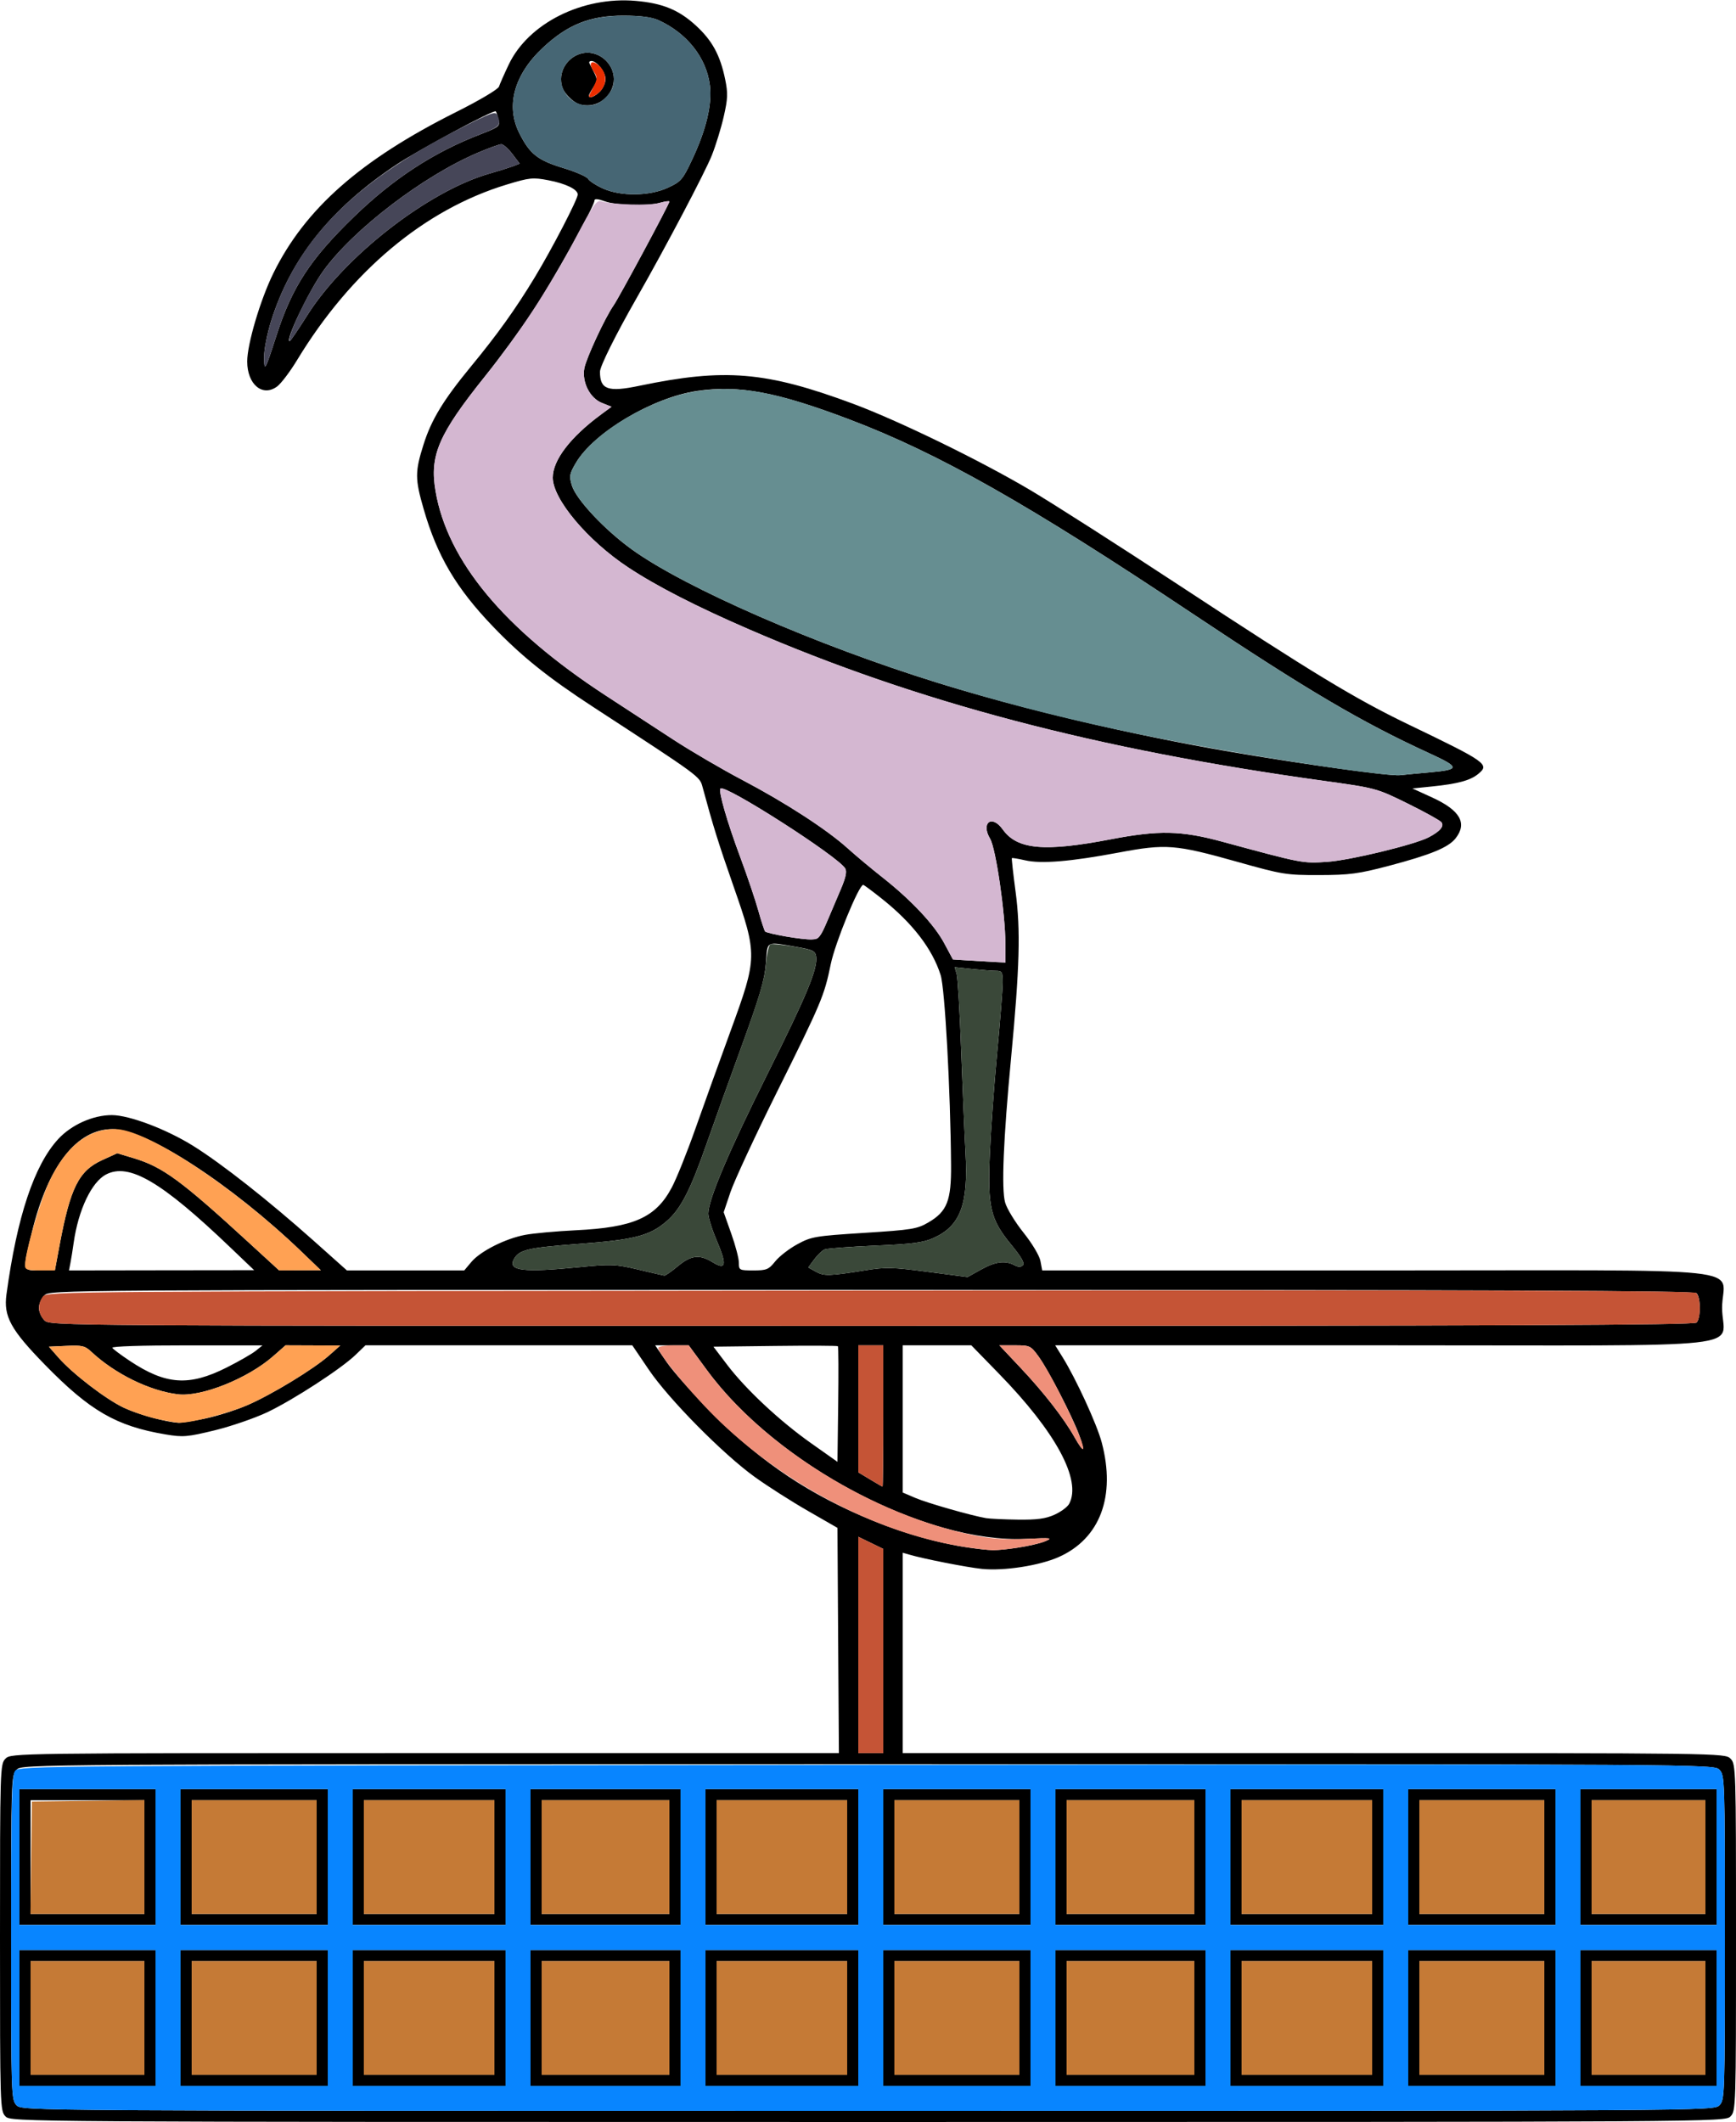 <?xml version="1.0" encoding="UTF-8" standalone="no"?>
<!DOCTYPE svg PUBLIC "-//W3C//DTD SVG 1.1//EN"
"http://www.w3.org/Graphics/SVG/1.1/DTD/svg11.dtd">
<svg width="491px" height="600px"
xmlns="http://www.w3.org/2000/svg" version="1.1">
<g transform="translate(0000, 0000) scale(1, 1)">
<path fill="#000000" stroke="none" d="
M 1.57 598.43
C 0.03 596.89 0.00 595.82 0.00 547.84
C 0.00 499.87 0.03 498.79 1.57 497.25
C 3.13 495.70 4.19 495.69 120.20 495.69
L 237.27 495.69
L 237.06 463.85
L 236.86 432.01
L 228.46 427.18
C 223.84 424.53 217.12 420.24 213.53 417.66
C 204.52 411.19 189.13 395.62 183.48 387.25
L 178.83 380.39
L 141.10 380.39
L 103.37 380.39
L 100.59 383.07
C 96.51 387.01 83.06 395.75 75.65 399.29
C 72.09 400.98 65.38 403.29 60.72 404.43
C 52.94 406.31 51.79 406.42 46.80 405.58
C 32.94 403.25 25.48 398.96 12.77 385.95
C 3.03 375.98 0.97 372.24 1.83 365.99
C 4.82 343.99 9.67 329.44 16.48 322.06
C 20.23 318.01 26.33 315.29 31.65 315.30
C 36.60 315.32 47.09 319.29 54.68 324.03
C 62.78 329.08 75.98 339.49 88.74 350.85
L 98.12 359.22
L 114.71 359.22
L 131.30 359.22
L 133.32 356.82
C 135.89 353.77 142.92 350.23 148.48 349.17
C 150.86 348.72 157.33 348.13 162.88 347.86
C 179.21 347.07 185.46 344.29 189.97 335.83
C 191.31 333.34 194.32 325.84 196.67 319.18
C 199.02 312.51 203.53 300.00 206.68 291.37
C 214.24 270.66 214.25 270.04 207.44 250.53
C 203.08 238.04 201.77 233.84 198.72 222.59
C 197.88 219.48 198.36 219.84 167.73 199.87
C 154.96 191.55 147.48 185.55 139.43 177.15
C 129.03 166.32 123.66 157.22 119.85 144.03
C 117.35 135.40 117.35 133.40 119.80 125.66
C 122.02 118.64 125.40 113.10 133.28 103.53
C 140.65 94.59 145.82 87.38 151.21 78.48
C 156.11 70.40 163.40 56.35 163.40 55.00
C 163.40 53.55 160.07 51.92 155.12 50.97
C 150.72 50.13 149.82 50.21 143.33 52.18
C 120.09 59.23 99.30 76.63 84.01 101.84
C 82.04 105.09 79.51 108.43 78.39 109.27
C 74.26 112.34 69.92 108.71 69.92 102.20
C 69.93 97.25 73.63 84.76 77.32 77.25
C 86.28 59.03 101.96 45.21 129.01 31.68
C 135.66 28.35 140.87 25.25 141.13 24.49
C 141.37 23.75 142.60 20.96 143.87 18.29
C 149.42 6.59 164.71 -1.07 179.83 0.25
C 187.37 0.91 191.95 2.78 196.74 7.15
C 201.43 11.43 203.67 15.54 205.10 22.42
C 205.91 26.37 205.85 27.93 204.70 32.94
C 203.97 36.17 202.45 41.11 201.33 43.92
C 199.44 48.69 188.14 70.13 180.04 84.31
C 174.13 94.66 169.69 103.58 169.69 105.11
C 169.69 110.15 171.93 110.95 180.85 109.08
C 204.99 104.05 216.63 105.02 241.18 114.13
C 254.10 118.93 277.18 130.16 291.43 138.60
C 297.71 142.31 316.81 154.53 333.88 165.74
C 371.05 190.17 383.22 197.56 398.30 204.82
C 420.55 215.52 421.40 216.13 418.06 218.86
C 415.83 220.68 412.29 221.64 404.98 222.38
L 399.48 222.94
L 405.06 225.49
C 412.97 229.11 415.06 232.75 411.69 237.04
C 409.64 239.64 404.67 241.68 392.80 244.82
C 384.24 247.07 381.72 247.41 373.16 247.43
C 363.79 247.45 362.74 247.28 349.98 243.69
C 332.40 238.75 329.80 238.55 316.36 241.07
C 302.83 243.62 294.44 244.31 289.91 243.25
C 287.98 242.81 286.30 242.53 286.19 242.64
C 286.09 242.75 286.56 247.05 287.25 252.20
C 288.68 263.00 288.40 273.38 285.96 299.22
C 283.78 322.22 283.21 336.16 284.28 340.00
C 284.76 341.73 287.10 345.55 289.46 348.51
C 291.91 351.57 293.99 355.04 294.27 356.55
L 294.77 359.22
L 389.35 359.22
C 499.79 359.22 487.07 357.84 487.07 369.80
C 487.07 381.76 499.52 380.39 391.18 380.39
L 298.44 380.39
L 300.52 383.73
C 304.33 389.86 310.23 402.69 311.60 407.84
C 315.65 423.07 311.14 435.07 299.42 440.27
C 293.89 442.71 283.91 444.24 277.71 443.61
C 273.33 443.15 261.13 440.75 257.09 439.55
L 255.32 439.04
L 255.32 467.36
L 255.32 495.69
L 371.59 495.69
C 486.81 495.69 487.87 495.70 489.43 497.25
C 490.97 498.79 491.00 499.87 491.00 547.84
C 491.00 595.82 490.97 596.89 489.43 598.43
C 487.87 599.99 486.81 600.00 245.50 600.00
C 4.19 600.00 3.13 599.99 1.57 598.43
M 486.29 595.29
C 487.82 593.76 487.86 592.68 487.86 547.84
C 487.86 503.00 487.82 501.92 486.29 500.39
C 484.72 498.83 483.67 498.82 245.50 498.82
C 7.33 498.82 6.28 498.83 4.71 500.39
C 3.18 501.92 3.14 503.00 3.14 547.84
C 3.14 592.68 3.18 593.76 4.71 595.29
C 6.28 596.85 7.33 596.86 245.50 596.86
C 483.67 596.86 484.72 596.85 486.29 595.29
M 249.82 466.82
L 249.82 437.96
L 246.29 436.24
L 242.75 434.53
L 242.75 465.11
L 242.75 495.69
L 246.29 495.69
L 249.82 495.69
L 249.82 466.82
M 287.73 437.63
C 290.64 437.22 294.18 436.39 295.58 435.81
C 297.90 434.85 297.40 434.79 290.22 435.12
C 261.68 436.45 219.68 414.25 199.94 387.40
L 194.79 380.39
L 190.04 380.39
L 185.30 380.39
L 188.67 385.29
C 190.52 387.99 196.47 394.61 201.88 400.02
C 215.62 413.73 229.32 422.84 247.11 430.06
C 255.96 433.66 265.56 436.36 273.80 437.56
C 280.29 438.50 281.67 438.51 287.73 437.63
M 298.27 428.28
C 300.07 427.47 301.92 426.09 302.39 425.22
C 305.98 418.54 298.64 404.93 282.55 388.43
L 274.72 380.39
L 265.02 380.39
L 255.32 380.39
L 255.32 401.21
L 255.32 422.02
L 258.88 423.54
C 262.28 425.00 274.77 428.56 278.89 429.26
C 279.97 429.44 284.03 429.63 287.92 429.68
C 293.33 429.75 295.76 429.42 298.27 428.28
M 249.82 400.39
L 249.82 380.39
L 246.29 380.39
L 242.75 380.39
L 242.75 398.35
L 242.75 416.31
L 246.09 418.32
C 247.93 419.43 249.51 420.35 249.62 420.36
C 249.73 420.38 249.82 411.39 249.82 400.39
M 236.99 380.65
C 236.83 380.49 228.84 380.45 219.24 380.57
L 201.78 380.78
L 205.65 385.88
C 210.97 392.88 220.56 401.83 229.43 408.09
L 236.86 413.34
L 237.07 397.15
C 237.19 388.24 237.15 380.82 236.99 380.65
M 305.21 405.70
C 303.20 400.31 296.48 387.33 293.77 383.59
C 291.53 380.51 291.29 380.39 287.05 380.39
L 282.65 380.39
L 288.54 386.64
C 295.23 393.73 300.92 401.04 303.93 406.41
C 306.49 410.96 307.06 410.64 305.21 405.70
M 57.97 401.11
C 61.30 400.43 66.68 398.73 69.92 397.33
C 76.88 394.32 88.66 387.15 93.09 383.24
L 96.24 380.45
L 88.50 380.42
L 80.77 380.39
L 77.30 383.44
C 70.07 389.80 56.91 395.06 50.28 394.24
C 42.26 393.25 32.50 388.45 25.84 382.23
C 24.04 380.54 23.19 380.34 18.82 380.55
L 13.83 380.78
L 16.54 383.87
C 20.57 388.45 29.93 395.63 35.01 398.03
C 39.08 399.95 47.02 402.13 50.51 402.29
C 51.28 402.32 54.64 401.80 57.97 401.11
M 64.01 386.72
C 67.48 384.98 71.19 382.85 72.28 381.99
L 74.24 380.42
L 52.78 380.41
C 40.24 380.40 31.51 380.68 31.77 381.10
C 32.01 381.49 34.24 383.16 36.73 384.81
C 46.88 391.56 53.45 392.02 64.01 386.72
M 479.84 373.96
C 481.06 372.75 481.06 366.86 479.84 365.65
C 479.11 364.92 426.21 364.71 246.52 364.71
C 15.19 364.71 14.13 364.71 12.57 366.27
C 11.71 367.14 11.00 368.72 11.00 369.80
C 11.00 370.89 11.71 372.47 12.57 373.33
C 14.13 374.89 15.19 374.90 246.52 374.90
C 426.21 374.90 479.11 374.69 479.84 373.96
M 191.69 358.04
C 195.48 354.88 197.85 354.61 201.61 356.93
C 205.36 359.24 205.65 357.66 202.72 350.78
C 201.40 347.70 200.33 344.27 200.33 343.15
C 200.33 339.21 206.07 325.67 217.13 303.53
C 228.25 281.29 231.32 273.87 230.83 270.45
C 230.61 268.89 229.87 268.53 225.07 267.71
C 216.50 266.24 217.08 265.91 216.63 272.35
C 216.31 276.89 214.92 281.62 209.80 295.69
C 206.26 305.40 201.78 317.89 199.83 323.46
C 195.21 336.67 192.49 341.94 188.47 345.37
C 183.70 349.45 179.39 350.55 163.55 351.73
C 149.19 352.81 146.78 353.38 145.34 356.06
C 143.59 359.33 147.97 359.86 163.96 358.28
C 172.85 357.41 174.07 357.46 180.46 358.96
C 184.25 359.86 187.59 360.63 187.88 360.68
C 188.17 360.74 189.88 359.55 191.69 358.04
M 244.82 359.17
C 250.46 358.26 252.53 358.31 262.44 359.62
L 273.66 361.09
L 277.45 358.98
C 281.51 356.71 284.30 356.35 286.88 357.72
C 287.99 358.31 288.73 358.33 289.31 357.76
C 289.88 357.18 288.89 355.44 286.05 352.00
C 280.12 344.79 279.32 341.43 279.96 326.27
C 280.24 319.59 281.17 306.71 282.03 297.65
C 282.89 288.59 283.59 279.68 283.59 277.84
C 283.60 274.86 283.41 274.51 281.76 274.51
C 280.73 274.51 277.68 274.27 274.95 273.99
L 270.00 273.47
L 270.57 275.36
C 270.88 276.41 271.46 286.26 271.86 297.25
C 272.27 308.25 272.82 321.15 273.08 325.90
C 273.92 340.57 271.64 346.64 263.99 350.07
C 261.09 351.36 258.00 351.77 247.46 352.21
C 240.34 352.52 233.94 353.00 233.24 353.28
C 232.55 353.57 231.23 354.83 230.30 356.09
L 228.60 358.38
L 230.77 359.58
C 233.06 360.86 234.53 360.82 244.82 359.17
M 16.87 351.96
C 19.90 335.82 22.29 331.06 28.84 328.05
L 33.17 326.08
L 37.93 327.52
C 46.03 329.97 51.24 333.79 70.31 351.29
L 78.95 359.21
L 84.84 359.19
L 90.74 359.17
L 85.24 353.88
C 65.28 334.73 41.46 319.29 31.82 319.26
C 21.74 319.23 13.58 329.65 9.03 348.38
C 6.32 359.59 6.24 359.22 11.30 359.22
L 15.52 359.22
L 16.87 351.96
M 65.20 352.77
C 45.71 334.12 36.51 328.71 30.01 332.08
C 25.92 334.19 22.16 342.09 20.84 351.37
C 20.57 353.32 20.16 355.87 19.93 357.06
L 19.51 359.22
L 45.70 359.18
L 71.88 359.15
L 65.20 352.77
M 219.26 356.66
C 220.38 355.25 223.20 353.07 225.51 351.82
C 229.47 349.66 230.54 349.48 244.42 348.60
C 257.95 347.74 259.41 347.51 262.62 345.62
C 267.86 342.56 269.07 339.49 268.99 329.41
C 268.83 308.24 267.25 279.51 266.04 275.69
C 263.70 268.29 258.07 260.98 249.40 254.10
C 246.70 251.95 244.34 250.20 244.15 250.20
C 242.92 250.20 236.21 266.57 234.97 272.60
C 233.11 281.64 232.42 283.28 219.43 309.41
C 213.43 321.49 207.66 333.94 206.60 337.07
L 204.68 342.76
L 206.83 348.83
C 208.02 352.17 208.99 355.87 208.98 357.06
C 208.97 359.14 209.12 359.22 213.09 359.22
C 216.81 359.22 217.42 358.96 219.26 356.66
M 284.36 266.86
C 284.32 258.16 281.66 239.91 280.05 237.19
C 277.34 232.62 280.54 230.21 283.61 234.53
C 287.69 240.24 295.35 240.93 314.24 237.30
C 327.74 234.71 334.15 234.85 345.66 237.98
C 368.47 244.17 368.39 244.16 375.47 243.68
C 381.82 243.25 400.00 238.85 404.02 236.78
C 407.29 235.09 408.57 233.57 407.67 232.48
C 407.21 231.93 402.88 229.54 398.05 227.16
C 389.33 222.88 389.16 222.83 374.34 220.78
C 310.09 211.90 259.39 198.53 211.87 177.96
C 196.97 171.51 185.71 165.74 177.70 160.45
C 166.20 152.86 156.36 141.16 156.34 135.07
C 156.33 130.12 161.29 123.62 169.95 117.23
L 172.96 115.01
L 170.25 113.93
C 166.83 112.57 164.54 108.05 165.28 104.10
C 165.82 101.23 171.19 89.69 173.54 86.36
C 175.09 84.16 189.33 57.67 189.33 56.99
C 189.33 56.76 188.18 56.91 186.78 57.31
C 183.12 58.36 174.51 58.15 171.06 56.92
C 168.97 56.17 168.12 56.13 168.12 56.76
C 168.11 58.37 156.33 79.43 150.51 88.24
C 147.37 92.98 141.48 101.02 137.41 106.10
C 124.00 122.86 121.45 128.75 123.19 138.89
C 126.58 158.67 142.60 177.91 171.21 196.59
C 176.64 200.13 185.23 205.73 190.30 209.04
C 195.37 212.35 204.21 217.52 209.94 220.53
C 222.12 226.94 233.84 234.53 239.74 239.85
C 242.04 241.93 246.50 245.65 249.65 248.13
C 257.81 254.58 264.27 261.47 267.08 266.74
L 269.52 271.29
L 274.00 271.58
C 276.48 271.73 279.82 271.93 281.44 272.01
L 284.39 272.16
L 284.36 266.86
M 233.84 260.78
C 234.94 258.20 236.73 253.98 237.82 251.41
C 239.22 248.12 239.58 246.39 239.04 245.53
C 236.89 242.07 205.05 221.69 203.78 222.96
C 203.12 223.62 205.69 232.52 209.43 242.53
C 211.37 247.74 213.64 254.46 214.48 257.48
C 215.32 260.50 216.19 263.15 216.41 263.38
C 217.07 264.04 227.22 265.76 229.64 265.62
C 231.55 265.51 232.11 264.86 233.84 260.78
M 404.25 218.40
C 413.04 217.62 413.04 217.01 404.18 212.95
C 384.99 204.14 369.66 195.10 337.25 173.49
C 290.73 142.46 265.38 128.12 240.13 118.56
C 219.65 110.81 208.99 108.82 197.13 110.55
C 184.62 112.38 167.93 122.29 162.88 130.89
C 161.07 133.96 160.95 134.64 161.75 137.27
C 162.93 141.20 171.07 149.87 178.82 155.43
C 193.96 166.30 230.93 182.42 264.97 192.99
C 289.05 200.47 319.92 207.76 348.02 212.57
C 368.20 216.04 393.29 219.51 395.94 219.20
C 397.46 219.03 401.19 218.67 404.25 218.40
M 78.18 94.90
C 82.58 81.22 87.74 73.28 99.97 61.43
C 111.17 50.56 122.55 43.12 135.76 38.02
C 141.17 35.92 141.48 35.68 141.00 33.78
C 140.72 32.67 140.37 31.64 140.21 31.48
C 139.67 30.95 118.32 42.42 112.01 46.63
C 93.45 59.04 82.26 73.04 76.67 90.82
C 75.55 94.41 74.66 99.00 74.69 101.02
C 74.75 105.28 74.95 104.91 78.18 94.90
M 86.86 89.22
C 97.41 72.46 121.19 53.98 138.49 49.07
C 140.99 48.36 143.92 47.44 145.01 47.04
L 146.99 46.28
L 144.90 43.53
C 143.74 42.02 142.34 40.78 141.79 40.78
C 141.24 40.78 138.27 41.86 135.18 43.17
C 119.72 49.73 99.86 64.91 91.44 76.60
C 87.33 82.29 80.56 96.47 81.94 96.47
C 82.13 96.47 84.34 93.21 86.86 89.22
M 188.95 53.05
C 192.61 51.36 193.12 50.76 195.81 45.02
C 199.75 36.64 201.45 29.49 200.78 24.14
C 199.80 16.31 194.31 9.36 186.19 5.69
C 184.34 4.85 181.12 4.43 176.37 4.42
C 166.93 4.40 160.57 6.93 153.58 13.46
C 145.42 21.07 142.98 29.90 146.88 37.65
C 149.82 43.51 152.05 45.29 159.19 47.47
C 162.78 48.55 165.98 49.95 166.33 50.56
C 166.67 51.17 168.53 52.39 170.48 53.27
C 175.57 55.58 183.74 55.48 188.95 53.05"/>
<path fill="#000000" stroke="none" d="
M 5.50 570.59
L 5.50 551.37
L 24.75 551.37
L 43.99 551.37
L 43.99 570.59
L 43.99 589.80
L 24.75 589.80
L 5.50 589.80
L 5.50 570.59
M 40.85 570.59
L 40.85 554.51
L 24.75 554.51
L 8.64 554.51
L 8.64 570.59
L 8.64 586.67
L 24.75 586.67
L 40.85 586.67
L 40.85 570.59"/>
<path fill="#000000" stroke="none" d="
M 51.06 570.59
L 51.06 551.37
L 71.88 551.37
L 92.70 551.37
L 92.70 570.59
L 92.70 589.80
L 71.88 589.80
L 51.06 589.80
L 51.06 570.59
M 89.56 570.59
L 89.56 554.51
L 71.88 554.51
L 54.21 554.51
L 54.21 570.59
L 54.21 586.67
L 71.88 586.67
L 89.56 586.67
L 89.56 570.59"/>
<path fill="#000000" stroke="none" d="
M 99.77 570.59
L 99.77 551.37
L 121.38 551.37
L 142.98 551.37
L 142.98 570.59
L 142.98 589.80
L 121.38 589.80
L 99.77 589.80
L 99.77 570.59
M 139.84 570.59
L 139.84 554.51
L 121.38 554.51
L 102.91 554.51
L 102.91 570.59
L 102.91 586.67
L 121.38 586.67
L 139.84 586.67
L 139.84 570.59"/>
<path fill="#000000" stroke="none" d="
M 150.05 570.59
L 150.05 551.37
L 171.26 551.37
L 192.47 551.37
L 192.47 570.59
L 192.47 589.80
L 171.26 589.80
L 150.05 589.80
L 150.05 570.59
M 189.33 570.59
L 189.33 554.51
L 171.26 554.51
L 153.19 554.51
L 153.19 570.59
L 153.19 586.67
L 171.26 586.67
L 189.33 586.67
L 189.33 570.59"/>
<path fill="#000000" stroke="none" d="
M 199.54 570.59
L 199.54 551.37
L 221.15 551.37
L 242.75 551.37
L 242.75 570.59
L 242.75 589.80
L 221.15 589.80
L 199.54 589.80
L 199.54 570.59
M 239.61 570.59
L 239.61 554.51
L 221.15 554.51
L 202.68 554.51
L 202.68 570.59
L 202.68 586.67
L 221.15 586.67
L 239.61 586.67
L 239.61 570.59"/>
<path fill="#000000" stroke="none" d="
M 249.82 570.59
L 249.82 551.37
L 270.64 551.37
L 291.46 551.37
L 291.46 570.59
L 291.46 589.80
L 270.64 589.80
L 249.82 589.80
L 249.82 570.59
M 288.32 570.59
L 288.32 554.51
L 270.64 554.51
L 252.96 554.51
L 252.96 570.59
L 252.96 586.67
L 270.64 586.67
L 288.32 586.67
L 288.32 570.59"/>
<path fill="#000000" stroke="none" d="
M 298.53 570.59
L 298.53 551.37
L 319.74 551.37
L 340.95 551.37
L 340.95 570.59
L 340.95 589.80
L 319.74 589.80
L 298.53 589.80
L 298.53 570.59
M 337.81 570.59
L 337.81 554.51
L 319.74 554.51
L 301.67 554.51
L 301.67 570.59
L 301.67 586.67
L 319.74 586.67
L 337.81 586.67
L 337.81 570.59"/>
<path fill="#000000" stroke="none" d="
M 348.02 570.59
L 348.02 551.37
L 369.62 551.37
L 391.23 551.37
L 391.23 570.59
L 391.23 589.80
L 369.62 589.80
L 348.02 589.80
L 348.02 570.59
M 388.09 570.59
L 388.09 554.51
L 369.62 554.51
L 351.16 554.51
L 351.16 570.59
L 351.16 586.67
L 369.62 586.67
L 388.09 586.67
L 388.09 570.59"/>
<path fill="#000000" stroke="none" d="
M 398.30 570.59
L 398.30 551.37
L 419.12 551.37
L 439.94 551.37
L 439.94 570.59
L 439.94 589.80
L 419.12 589.80
L 398.30 589.80
L 398.30 570.59
M 436.79 570.59
L 436.79 554.51
L 419.12 554.51
L 401.44 554.51
L 401.44 570.59
L 401.44 586.67
L 419.12 586.67
L 436.79 586.67
L 436.79 570.59"/>
<path fill="#000000" stroke="none" d="
M 447.01 570.59
L 447.01 551.37
L 466.25 551.37
L 485.50 551.37
L 485.50 570.59
L 485.50 589.80
L 466.25 589.80
L 447.01 589.80
L 447.01 570.59
M 482.36 570.59
L 482.36 554.51
L 466.25 554.51
L 450.15 554.51
L 450.15 570.59
L 450.15 586.67
L 466.25 586.67
L 482.36 586.67
L 482.36 570.59"/>
<path fill="#000000" stroke="none" d="
M 5.50 525.10
L 5.50 505.88
L 24.75 505.88
L 43.99 505.88
L 43.99 525.10
L 43.99 544.31
L 24.75 544.31
L 5.50 544.31
L 5.50 525.10
M 40.85 525.10
L 40.85 509.02
L 24.75 509.02
L 8.64 509.02
L 8.64 525.10
L 8.64 541.18
L 24.75 541.18
L 40.85 541.18
L 40.85 525.10"/>
<path fill="#000000" stroke="none" d="
M 51.06 525.10
L 51.06 505.88
L 71.88 505.88
L 92.70 505.88
L 92.70 525.10
L 92.70 544.31
L 71.88 544.31
L 51.06 544.31
L 51.06 525.10
M 89.56 525.10
L 89.56 509.02
L 71.88 509.02
L 54.21 509.02
L 54.21 525.10
L 54.21 541.18
L 71.88 541.18
L 89.56 541.18
L 89.56 525.10"/>
<path fill="#000000" stroke="none" d="
M 99.77 525.10
L 99.77 505.88
L 121.38 505.88
L 142.98 505.88
L 142.98 525.10
L 142.98 544.31
L 121.38 544.31
L 99.77 544.31
L 99.77 525.10
M 139.84 525.10
L 139.84 509.02
L 121.38 509.02
L 102.91 509.02
L 102.91 525.10
L 102.91 541.18
L 121.38 541.18
L 139.84 541.18
L 139.84 525.10"/>
<path fill="#000000" stroke="none" d="
M 150.05 525.10
L 150.05 505.88
L 171.26 505.88
L 192.47 505.88
L 192.47 525.10
L 192.47 544.31
L 171.26 544.31
L 150.05 544.31
L 150.05 525.10
M 189.33 525.10
L 189.33 509.02
L 171.26 509.02
L 153.19 509.02
L 153.19 525.10
L 153.19 541.18
L 171.26 541.18
L 189.33 541.18
L 189.33 525.10"/>
<path fill="#000000" stroke="none" d="
M 199.54 525.10
L 199.54 505.88
L 221.15 505.88
L 242.75 505.88
L 242.75 525.10
L 242.75 544.31
L 221.15 544.31
L 199.54 544.31
L 199.54 525.10
M 239.61 525.10
L 239.61 509.02
L 221.15 509.02
L 202.68 509.02
L 202.68 525.10
L 202.68 541.18
L 221.15 541.18
L 239.61 541.18
L 239.61 525.10"/>
<path fill="#000000" stroke="none" d="
M 249.82 525.10
L 249.82 505.88
L 270.64 505.88
L 291.46 505.88
L 291.46 525.10
L 291.46 544.31
L 270.64 544.31
L 249.82 544.31
L 249.82 525.10
M 288.32 525.10
L 288.32 509.02
L 270.64 509.02
L 252.96 509.02
L 252.96 525.10
L 252.96 541.18
L 270.64 541.18
L 288.32 541.18
L 288.32 525.10"/>
<path fill="#000000" stroke="none" d="
M 298.53 525.10
L 298.53 505.88
L 319.74 505.88
L 340.95 505.88
L 340.95 525.10
L 340.95 544.31
L 319.74 544.31
L 298.53 544.31
L 298.53 525.10
M 337.81 525.10
L 337.81 509.02
L 319.74 509.02
L 301.67 509.02
L 301.67 525.10
L 301.67 541.18
L 319.74 541.18
L 337.81 541.18
L 337.81 525.10"/>
<path fill="#000000" stroke="none" d="
M 348.02 525.10
L 348.02 505.88
L 369.62 505.88
L 391.23 505.88
L 391.23 525.10
L 391.23 544.31
L 369.62 544.31
L 348.02 544.31
L 348.02 525.10
M 388.09 525.10
L 388.09 509.02
L 369.62 509.02
L 351.16 509.02
L 351.16 525.10
L 351.16 541.18
L 369.62 541.18
L 388.09 541.18
L 388.09 525.10"/>
<path fill="#000000" stroke="none" d="
M 398.30 525.10
L 398.30 505.88
L 419.12 505.88
L 439.94 505.88
L 439.94 525.10
L 439.94 544.31
L 419.12 544.31
L 398.30 544.31
L 398.30 525.10
M 436.79 525.10
L 436.79 509.02
L 419.12 509.02
L 401.44 509.02
L 401.44 525.10
L 401.44 541.18
L 419.12 541.18
L 436.79 541.18
L 436.79 525.10"/>
<path fill="#000000" stroke="none" d="
M 447.01 525.10
L 447.01 505.88
L 466.25 505.88
L 485.50 505.88
L 485.50 525.10
L 485.50 544.31
L 466.25 544.31
L 447.01 544.31
L 447.01 525.10
M 482.36 525.10
L 482.36 509.02
L 466.25 509.02
L 450.15 509.02
L 450.15 525.10
L 450.15 541.18
L 466.25 541.18
L 482.36 541.18
L 482.36 525.10"/>
<path fill="#000000" stroke="none" d="
M 160.99 27.51
C 159.29 25.81 158.69 24.48 158.69 22.35
C 158.69 18.37 162.16 14.90 166.15 14.90
C 170.15 14.90 173.62 18.37 173.62 22.35
C 173.62 26.34 170.15 29.80 166.15 29.80
C 164.03 29.80 162.69 29.21 160.99 27.51
M 169.69 25.88
C 170.55 25.02 171.26 23.44 171.26 22.35
C 171.26 20.37 168.83 17.25 167.27 17.25
C 166.80 17.25 166.55 17.52 166.70 17.84
C 166.86 18.16 167.47 19.39 168.06 20.56
C 168.98 22.40 168.96 22.94 167.84 24.64
C 167.13 25.73 166.55 26.80 166.55 27.03
C 166.55 27.97 168.21 27.36 169.69 25.88"/>
<path fill="#466674" stroke="none" d="
M 170.48 53.27
C 168.53 52.39 166.67 51.17 166.33 50.56
C 165.98 49.95 162.78 48.55 159.19 47.47
C 152.05 45.29 149.82 43.51 146.88 37.65
C 142.98 29.90 145.42 21.07 153.58 13.46
C 160.51 6.97 166.89 4.45 176.37 4.44
C 181.18 4.43 184.32 4.82 186.19 5.68
C 194.33 9.38 199.80 16.31 200.78 24.14
C 201.45 29.49 199.75 36.64 195.81 45.02
C 193.12 50.76 192.61 51.36 188.95 53.05
C 183.74 55.48 175.57 55.58 170.48 53.27
M 171.32 27.51
C 173.02 25.81 173.62 24.48 173.62 22.35
C 173.62 18.37 170.15 14.90 166.15 14.90
C 162.16 14.90 158.69 18.37 158.69 22.35
C 158.69 26.34 162.16 29.80 166.15 29.80
C 168.28 29.80 169.62 29.21 171.32 27.51"/>
<path fill="#eb2e00" stroke="none" d="
M 166.70 26.86
C 166.86 26.54 167.47 25.32 168.06 24.15
C 168.98 22.31 168.96 21.76 167.84 20.07
C 166.21 17.58 167.52 16.66 169.66 18.79
C 171.69 20.82 171.71 23.87 169.69 25.88
C 168.17 27.40 166.12 28.07 166.70 26.86"/>
<path fill="#464658" stroke="none" d="
M 74.69 101.02
C 74.66 99.00 75.55 94.41 76.67 90.82
C 83.82 68.09 99.53 51.96 129.42 36.68
C 139.15 31.71 140.20 31.33 140.72 32.66
C 141.80 35.40 141.40 35.84 135.71 38.03
C 122.55 43.12 111.15 50.58 99.97 61.43
C 87.74 73.28 82.58 81.22 78.18 94.90
C 74.95 104.91 74.75 105.28 74.69 101.02"/>
<path fill="#464658" stroke="none" d="
M 82.13 94.71
C 83.47 90.32 88.25 81.00 91.44 76.60
C 99.86 64.91 119.72 49.73 135.18 43.17
C 138.27 41.86 141.24 40.78 141.79 40.78
C 142.34 40.78 143.74 42.02 144.90 43.53
L 146.99 46.28
L 145.01 47.04
C 143.92 47.44 140.99 48.36 138.49 49.07
C 121.19 53.98 97.41 72.46 86.86 89.22
C 84.34 93.21 82.13 96.47 81.94 96.47
C 81.75 96.47 81.84 95.68 82.13 94.71"/>
<path fill="#d4b7d1" stroke="none" d="
M 274.00 271.58
L 269.52 271.29
L 267.08 266.74
C 264.27 261.47 257.81 254.58 249.65 248.13
C 246.50 245.65 242.04 241.93 239.74 239.85
C 233.84 234.53 222.12 226.94 209.94 220.53
C 204.21 217.52 195.37 212.35 190.30 209.04
C 185.23 205.73 176.64 200.13 171.21 196.59
C 142.60 177.91 126.58 158.67 123.19 138.89
C 121.45 128.81 124.07 122.71 137.09 106.53
C 146.61 94.70 155.53 81.10 162.63 67.62
C 167.72 57.96 168.72 56.51 170.08 56.92
C 173.34 57.87 183.56 58.19 186.39 57.40
C 188.01 56.96 189.33 56.78 189.33 57.00
C 189.33 57.67 175.08 84.18 173.54 86.36
C 171.19 89.69 165.82 101.23 165.28 104.10
C 164.54 108.05 166.83 112.57 170.25 113.93
L 172.96 115.01
L 169.95 117.23
C 161.29 123.62 156.33 130.12 156.34 135.07
C 156.36 141.16 166.20 152.86 177.70 160.45
C 185.71 165.74 196.97 171.51 211.87 177.96
C 259.39 198.53 310.09 211.90 374.34 220.78
C 389.16 222.83 389.33 222.88 398.05 227.16
C 402.88 229.54 407.21 231.93 407.67 232.48
C 408.57 233.57 407.29 235.09 404.02 236.78
C 400.00 238.85 381.82 243.25 375.47 243.68
C 368.39 244.16 368.47 244.17 345.66 237.98
C 334.15 234.85 327.74 234.71 314.24 237.30
C 295.35 240.93 287.69 240.24 283.61 234.53
C 280.54 230.21 277.34 232.62 280.05 237.19
C 281.66 239.91 284.32 258.16 284.36 266.86
L 284.39 272.16
L 281.44 272.01
C 279.82 271.93 276.48 271.73 274.00 271.58"/>
<path fill="#d4b7d1" stroke="none" d="
M 222.13 264.77
C 219.21 264.23 216.64 263.61 216.41 263.38
C 216.19 263.15 215.32 260.50 214.48 257.48
C 213.64 254.46 211.37 247.74 209.43 242.53
C 205.69 232.52 203.12 223.62 203.78 222.96
C 205.05 221.69 236.89 242.07 239.04 245.53
C 239.58 246.39 239.22 248.12 237.82 251.41
C 231.50 266.33 231.99 265.48 229.64 265.62
C 228.42 265.69 225.04 265.30 222.13 264.77"/>
<path fill="#668e91" stroke="none" d="
M 375.52 216.89
C 330.23 210.16 297.26 203.03 264.97 192.99
C 230.93 182.42 193.96 166.30 178.82 155.43
C 171.07 149.87 162.93 141.20 161.75 137.27
C 160.95 134.64 161.07 133.96 162.88 130.89
C 168.07 122.05 184.84 112.24 197.63 110.53
C 209.68 108.93 219.72 110.83 240.13 118.56
C 265.38 128.12 290.73 142.46 337.25 173.49
C 369.66 195.10 384.99 204.14 404.18 212.95
C 413.04 217.01 413.04 217.62 404.25 218.40
C 401.19 218.67 397.46 219.03 395.94 219.20
C 394.43 219.37 385.24 218.34 375.52 216.89"/>
<path fill="#3a4839" stroke="none" d="
M 180.46 358.96
C 174.07 357.46 172.85 357.41 163.96 358.28
C 147.97 359.86 143.59 359.33 145.34 356.06
C 146.78 353.38 149.19 352.81 163.55 351.73
C 179.39 350.55 183.70 349.45 188.47 345.37
C 192.49 341.94 195.21 336.67 199.83 323.46
C 201.78 317.89 206.26 305.40 209.79 295.69
C 214.66 282.33 216.31 276.74 216.63 272.67
C 216.86 269.73 217.44 267.18 217.92 267.00
C 218.40 266.82 221.44 267.13 224.68 267.67
C 229.86 268.55 230.61 268.89 230.83 270.45
C 231.32 273.87 228.24 281.30 217.13 303.53
C 206.07 325.67 200.33 339.21 200.33 343.15
C 200.33 344.27 201.40 347.70 202.72 350.78
C 205.65 357.66 205.36 359.24 201.61 356.93
C 197.85 354.61 195.48 354.88 191.69 358.04
C 189.88 359.55 188.17 360.74 187.88 360.68
C 187.59 360.63 184.25 359.86 180.46 358.96"/>
<path fill="#3a4839" stroke="none" d="
M 230.77 359.58
L 228.60 358.38
L 230.30 356.09
C 231.23 354.83 232.55 353.57 233.24 353.28
C 233.94 353.00 240.34 352.52 247.46 352.21
C 258.00 351.77 261.09 351.36 263.99 350.07
C 271.64 346.64 273.92 340.57 273.08 325.90
C 272.82 321.15 272.27 308.25 271.86 297.25
C 271.46 286.26 270.88 276.41 270.57 275.36
L 270.00 273.47
L 274.95 273.99
C 277.68 274.27 280.73 274.51 281.76 274.51
C 283.41 274.51 283.60 274.86 283.59 277.84
C 283.59 279.68 282.89 288.59 282.03 297.65
C 281.17 306.71 280.24 319.59 279.96 326.27
C 279.32 341.43 280.12 344.79 286.05 352.00
C 288.89 355.44 289.88 357.18 289.31 357.76
C 288.73 358.33 287.99 358.31 286.88 357.72
C 284.30 356.35 281.51 356.71 277.45 358.98
L 273.66 361.09
L 262.44 359.62
C 252.53 358.31 250.46 358.26 244.82 359.17
C 234.53 360.82 233.06 360.86 230.77 359.58"/>
<path fill="#ffa153" stroke="none" d="
M 44.28 401.18
C 41.64 400.61 37.47 399.19 35.01 398.03
C 29.93 395.63 20.57 388.45 16.54 383.87
L 13.83 380.78
L 18.82 380.55
C 23.19 380.34 24.04 380.54 25.84 382.23
C 32.50 388.45 42.26 393.25 50.28 394.24
C 56.91 395.06 70.07 389.80 77.30 383.44
L 80.77 380.39
L 88.50 380.42
L 96.24 380.45
L 93.09 383.24
C 88.66 387.15 76.88 394.32 69.92 397.33
C 64.43 399.70 53.74 402.43 50.51 402.29
C 49.74 402.26 46.93 401.76 44.28 401.18"/>
<path fill="#ffa153" stroke="none" d="
M 7.07 357.84
C 7.07 354.14 11.41 339.28 14.13 333.67
C 18.82 323.99 24.98 319.18 32.60 319.25
C 41.53 319.33 66.08 335.49 85.24 353.88
L 90.74 359.17
L 84.84 359.19
L 78.95 359.21
L 70.31 351.29
C 51.24 333.79 46.03 329.97 37.93 327.52
L 33.17 326.08
L 28.84 328.05
C 22.29 331.06 19.90 335.82 16.87 351.96
L 15.52 359.22
L 11.30 359.22
C 7.79 359.22 7.07 358.98 7.07 357.84"/>
<path fill="#c55436" stroke="none" d="
M 242.75 465.11
L 242.75 434.53
L 246.29 436.24
L 249.82 437.96
L 249.82 466.82
L 249.82 495.69
L 246.29 495.69
L 242.75 495.69
L 242.75 465.11"/>
<path fill="#c55436" stroke="none" d="
M 246.09 418.32
L 242.75 416.31
L 242.75 398.35
L 242.75 380.39
L 246.29 380.39
L 249.82 380.39
L 249.82 400.39
C 249.82 411.39 249.73 420.38 249.62 420.36
C 249.51 420.35 247.93 419.43 246.09 418.32"/>
<path fill="#c55436" stroke="none" d="
M 12.57 373.33
C 10.73 371.50 10.54 368.77 12.11 366.62
C 13.21 365.12 16.61 365.10 245.94 364.90
C 417.73 364.75 478.93 364.93 479.72 365.58
C 481.04 366.67 481.13 372.68 479.84 373.96
C 479.11 374.69 426.21 374.90 246.52 374.90
C 15.19 374.90 14.13 374.89 12.57 373.33"/>
<path fill="#ef907a" stroke="none" d="
M 273.80 437.56
C 249.62 434.04 223.29 420.72 203.80 402.15
C 196.31 395.00 186.19 382.93 186.19 381.13
C 186.19 380.72 188.12 380.39 190.48 380.39
L 194.79 380.39
L 199.94 387.40
C 216.00 409.24 247.08 428.43 275.68 434.16
C 280.36 435.11 284.62 435.38 290.22 435.12
C 297.40 434.79 297.90 434.85 295.58 435.81
C 292.86 436.94 283.73 438.45 280.46 438.32
C 279.38 438.27 276.38 437.93 273.80 437.56"/>
<path fill="#ef907a" stroke="none" d="
M 303.93 406.41
C 300.92 401.04 295.23 393.73 288.54 386.64
L 282.65 380.39
L 287.05 380.39
C 291.29 380.39 291.53 380.51 293.77 383.59
C 297.95 389.36 307.26 408.80 306.30 409.76
C 306.12 409.93 305.06 408.42 303.93 406.41"/>
<path fill="#0885ff" stroke="none" d="
M 4.71 595.29
C 3.18 593.76 3.14 592.68 3.14 547.99
C 3.14 509.73 3.32 502.02 4.26 500.74
C 5.36 499.24 8.82 499.22 245.04 499.02
C 483.98 498.82 484.72 498.82 486.29 500.39
C 487.83 501.93 487.86 502.97 487.86 547.84
C 487.86 592.68 487.82 593.76 486.29 595.29
C 484.72 596.85 483.67 596.86 245.50 596.86
C 7.33 596.86 6.28 596.85 4.71 595.29
M 43.99 570.59
L 43.99 551.37
L 24.75 551.37
L 5.50 551.37
L 5.50 570.59
L 5.50 589.80
L 24.75 589.80
L 43.99 589.80
L 43.99 570.59
M 92.70 570.59
L 92.70 551.37
L 71.88 551.37
L 51.06 551.37
L 51.06 570.59
L 51.06 589.80
L 71.88 589.80
L 92.70 589.80
L 92.70 570.59
M 142.98 570.59
L 142.98 551.37
L 121.38 551.37
L 99.77 551.37
L 99.77 570.59
L 99.77 589.80
L 121.38 589.80
L 142.98 589.80
L 142.98 570.59
M 192.47 570.59
L 192.47 551.37
L 171.26 551.37
L 150.05 551.37
L 150.05 570.59
L 150.05 589.80
L 171.26 589.80
L 192.47 589.80
L 192.47 570.59
M 242.75 570.59
L 242.75 551.37
L 221.15 551.37
L 199.54 551.37
L 199.54 570.59
L 199.54 589.80
L 221.15 589.80
L 242.75 589.80
L 242.75 570.59
M 291.46 570.59
L 291.46 551.37
L 270.64 551.37
L 249.82 551.37
L 249.82 570.59
L 249.82 589.80
L 270.64 589.80
L 291.46 589.80
L 291.46 570.59
M 340.95 570.59
L 340.95 551.37
L 319.74 551.37
L 298.53 551.37
L 298.53 570.59
L 298.53 589.80
L 319.74 589.80
L 340.95 589.80
L 340.95 570.59
M 391.23 570.59
L 391.23 551.37
L 369.62 551.37
L 348.02 551.37
L 348.02 570.59
L 348.02 589.80
L 369.62 589.80
L 391.23 589.80
L 391.23 570.59
M 439.94 570.59
L 439.94 551.37
L 419.12 551.37
L 398.30 551.37
L 398.30 570.59
L 398.30 589.80
L 419.12 589.80
L 439.94 589.80
L 439.94 570.59
M 485.50 570.59
L 485.50 551.37
L 466.25 551.37
L 447.01 551.37
L 447.01 570.59
L 447.01 589.80
L 466.25 589.80
L 485.50 589.80
L 485.50 570.59
M 43.99 525.10
L 43.99 505.88
L 24.75 505.88
L 5.50 505.88
L 5.50 525.10
L 5.50 544.31
L 24.75 544.31
L 43.99 544.31
L 43.99 525.10
M 92.70 525.10
L 92.70 505.88
L 71.88 505.88
L 51.06 505.88
L 51.06 525.10
L 51.06 544.31
L 71.88 544.31
L 92.70 544.31
L 92.70 525.10
M 142.98 525.10
L 142.98 505.88
L 121.38 505.88
L 99.77 505.88
L 99.77 525.10
L 99.77 544.31
L 121.38 544.31
L 142.98 544.31
L 142.98 525.10
M 192.47 525.10
L 192.47 505.88
L 171.26 505.88
L 150.05 505.88
L 150.05 525.10
L 150.05 544.31
L 171.26 544.31
L 192.47 544.31
L 192.47 525.10
M 242.75 525.10
L 242.75 505.88
L 221.15 505.88
L 199.54 505.88
L 199.54 525.10
L 199.54 544.31
L 221.15 544.31
L 242.75 544.31
L 242.75 525.10
M 291.46 525.10
L 291.46 505.88
L 270.64 505.88
L 249.82 505.88
L 249.82 525.10
L 249.82 544.31
L 270.64 544.31
L 291.46 544.31
L 291.46 525.10
M 340.95 525.10
L 340.95 505.88
L 319.74 505.88
L 298.53 505.88
L 298.53 525.10
L 298.53 544.31
L 319.74 544.31
L 340.95 544.31
L 340.95 525.10
M 391.23 525.10
L 391.23 505.88
L 369.62 505.88
L 348.02 505.88
L 348.02 525.10
L 348.02 544.31
L 369.62 544.31
L 391.23 544.31
L 391.23 525.10
M 439.94 525.10
L 439.94 505.88
L 419.12 505.88
L 398.30 505.88
L 398.30 525.10
L 398.30 544.31
L 419.12 544.31
L 439.94 544.31
L 439.94 525.10
M 485.50 525.10
L 485.50 505.88
L 466.25 505.88
L 447.01 505.88
L 447.01 525.10
L 447.01 544.31
L 466.25 544.31
L 485.50 544.31
L 485.50 525.10"/>
<path fill="#c57a36" stroke="none" d="
M 8.64 570.59
L 8.64 554.51
L 24.75 554.51
L 40.85 554.51
L 40.85 570.59
L 40.85 586.67
L 24.75 586.67
L 8.64 586.67
L 8.64 570.59"/>
<path fill="#c57a36" stroke="none" d="
M 54.21 570.59
L 54.21 554.51
L 71.88 554.51
L 89.56 554.51
L 89.56 570.59
L 89.56 586.67
L 71.88 586.67
L 54.21 586.67
L 54.21 570.59"/>
<path fill="#c57a36" stroke="none" d="
M 102.91 570.59
L 102.91 554.51
L 121.38 554.51
L 139.84 554.51
L 139.84 570.59
L 139.84 586.67
L 121.38 586.67
L 102.91 586.67
L 102.91 570.59"/>
<path fill="#c57a36" stroke="none" d="
M 153.19 570.59
L 153.19 554.51
L 171.26 554.51
L 189.33 554.51
L 189.33 570.59
L 189.33 586.67
L 171.26 586.67
L 153.19 586.67
L 153.19 570.59"/>
<path fill="#c57a36" stroke="none" d="
M 202.68 570.59
L 202.68 554.51
L 221.15 554.51
L 239.61 554.51
L 239.61 570.59
L 239.61 586.67
L 221.15 586.67
L 202.68 586.67
L 202.68 570.59"/>
<path fill="#c57a36" stroke="none" d="
M 252.96 570.59
L 252.96 554.51
L 270.64 554.51
L 288.32 554.51
L 288.32 570.59
L 288.32 586.67
L 270.64 586.67
L 252.96 586.67
L 252.96 570.59"/>
<path fill="#c57a36" stroke="none" d="
M 301.67 570.59
L 301.67 554.51
L 319.74 554.51
L 337.81 554.51
L 337.81 570.59
L 337.81 586.67
L 319.74 586.67
L 301.67 586.67
L 301.67 570.59"/>
<path fill="#c57a36" stroke="none" d="
M 351.16 570.59
L 351.16 554.51
L 369.62 554.51
L 388.09 554.51
L 388.09 570.59
L 388.09 586.67
L 369.62 586.67
L 351.16 586.67
L 351.16 570.59"/>
<path fill="#c57a36" stroke="none" d="
M 401.44 570.59
L 401.44 554.51
L 419.12 554.51
L 436.79 554.51
L 436.79 570.59
L 436.79 586.67
L 419.12 586.67
L 401.44 586.67
L 401.44 570.59"/>
<path fill="#c57a36" stroke="none" d="
M 450.15 570.59
L 450.15 554.51
L 466.25 554.51
L 482.36 554.51
L 482.36 570.59
L 482.36 586.67
L 466.25 586.67
L 450.15 586.67
L 450.15 570.59"/>
<path fill="#c57a36" stroke="none" d="
M 8.82 525.29
L 9.03 509.41
L 24.94 509.20
L 40.85 508.99
L 40.85 525.08
L 40.85 541.18
L 24.73 541.18
L 8.61 541.18
L 8.82 525.29"/>
<path fill="#c57a36" stroke="none" d="
M 54.21 525.10
L 54.21 509.02
L 71.88 509.02
L 89.56 509.02
L 89.56 525.10
L 89.56 541.18
L 71.88 541.18
L 54.21 541.18
L 54.21 525.10"/>
<path fill="#c57a36" stroke="none" d="
M 102.91 525.10
L 102.91 509.02
L 121.38 509.02
L 139.84 509.02
L 139.84 525.10
L 139.84 541.18
L 121.38 541.18
L 102.91 541.18
L 102.91 525.10"/>
<path fill="#c57a36" stroke="none" d="
M 153.19 525.10
L 153.19 509.02
L 171.26 509.02
L 189.33 509.02
L 189.33 525.10
L 189.33 541.18
L 171.26 541.18
L 153.19 541.18
L 153.19 525.10"/>
<path fill="#c57a36" stroke="none" d="
M 202.68 525.10
L 202.68 509.02
L 221.15 509.02
L 239.61 509.02
L 239.61 525.10
L 239.61 541.18
L 221.15 541.18
L 202.68 541.18
L 202.68 525.10"/>
<path fill="#c57a36" stroke="none" d="
M 252.96 525.10
L 252.96 509.02
L 270.64 509.02
L 288.32 509.02
L 288.32 525.10
L 288.32 541.18
L 270.64 541.18
L 252.96 541.18
L 252.96 525.10"/>
<path fill="#c57a36" stroke="none" d="
M 301.67 525.10
L 301.67 509.02
L 319.74 509.02
L 337.81 509.02
L 337.81 525.10
L 337.81 541.18
L 319.74 541.18
L 301.67 541.18
L 301.67 525.10"/>
<path fill="#c57a36" stroke="none" d="
M 351.16 525.10
L 351.16 509.02
L 369.62 509.02
L 388.09 509.02
L 388.09 525.10
L 388.09 541.18
L 369.62 541.18
L 351.16 541.18
L 351.16 525.10"/>
<path fill="#c57a36" stroke="none" d="
M 401.44 525.10
L 401.44 509.02
L 419.12 509.02
L 436.79 509.02
L 436.79 525.10
L 436.79 541.18
L 419.12 541.18
L 401.44 541.18
L 401.44 525.10"/>
<path fill="#c57a36" stroke="none" d="
M 450.15 525.10
L 450.15 509.02
L 466.25 509.02
L 482.36 509.02
L 482.36 525.10
L 482.36 541.18
L 466.25 541.18
L 450.15 541.18
L 450.15 525.10"/>
</g>
</svg>
